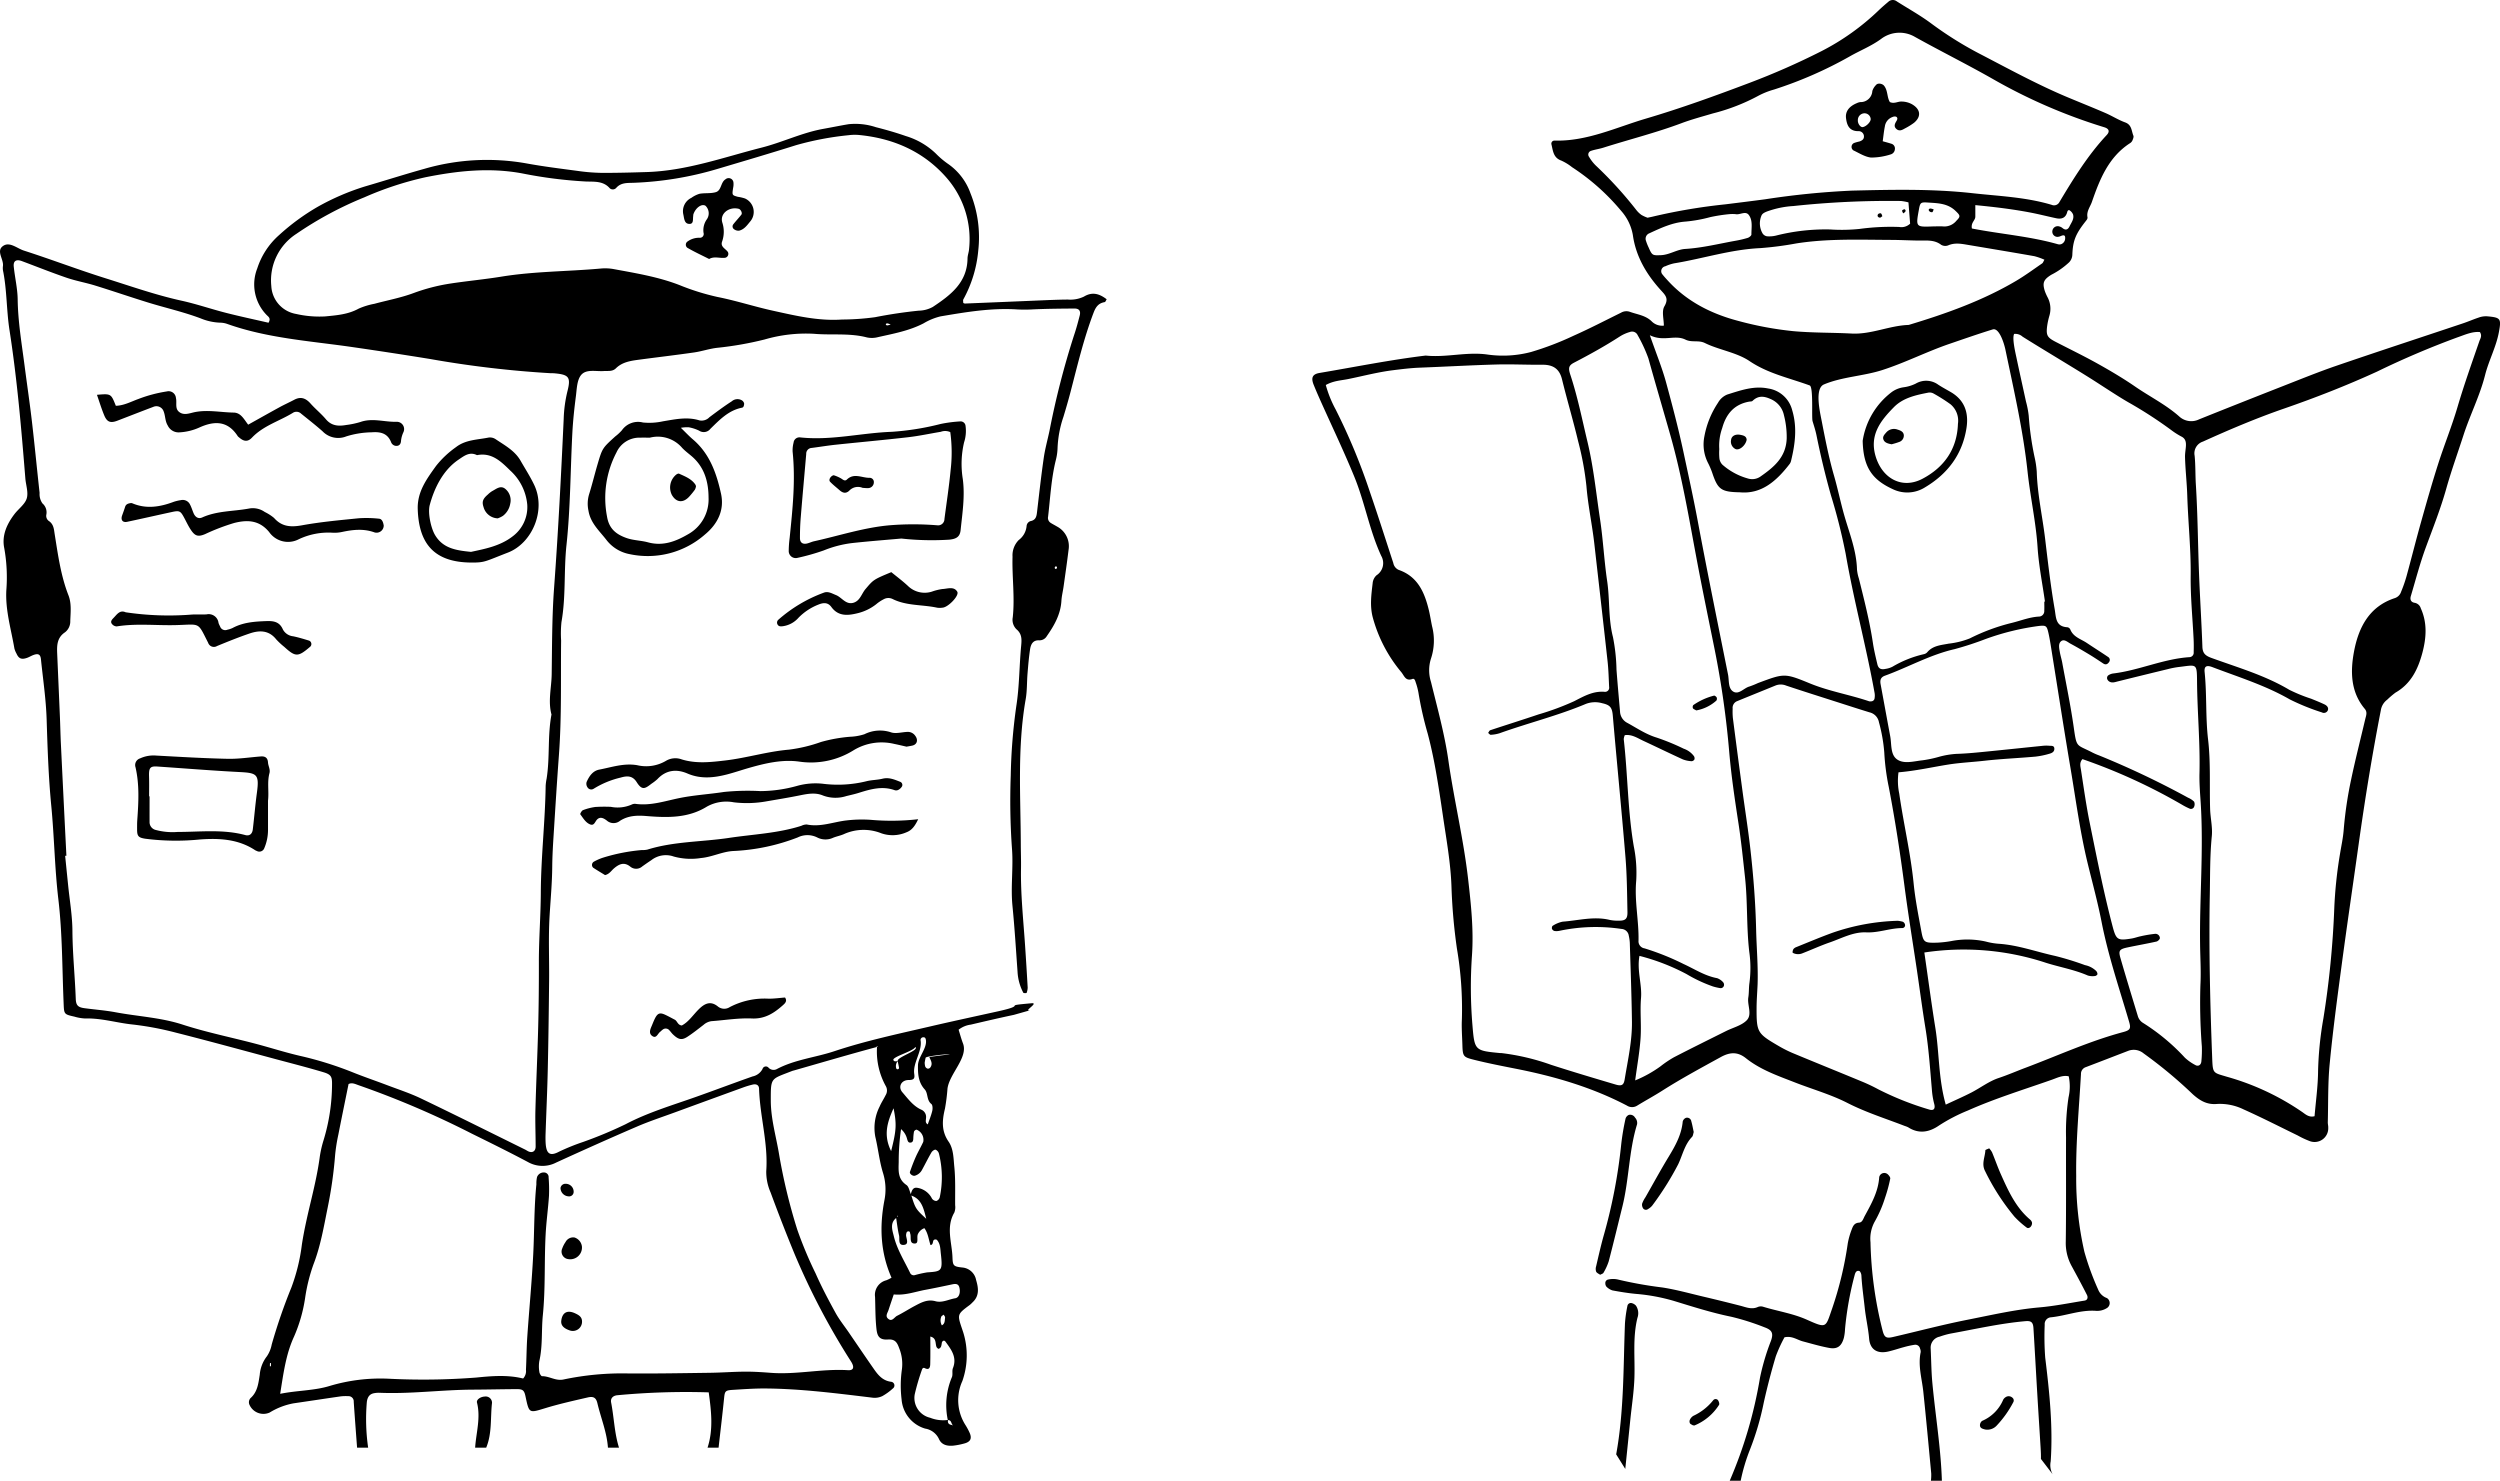 <svg xmlns="http://www.w3.org/2000/svg" viewBox="0 0 615.829 364.759">
          <g id="Group_32" data-name="Group 32" transform="translate(-220.511 -15.561)">
            <g id="Group_30" data-name="Group 30" transform="translate(543.783 15.561)">
              <path id="Path_99" data-name="Path 99"
                d="M612.492,374.941c.026-.894-.019-1.794-.072-2.689-.26-4.32-.545-8.638-.8-12.956-.329-5.518-.626-11.037-.965-16.553-.091-1.485-.58-1.858-1.975-1.735-6.265.547-12.386,1.965-18.557,3.079a20.372,20.372,0,0,0-2.583.738,2.759,2.759,0,0,0-2.2,2.958c.137,2.835.149,5.682.417,8.5.754,8.014,2.083,15.97,2.341,24.033h-2.7a12.69,12.69,0,0,0,.076-1.784c-.629-6.708-1.246-13.416-1.949-20.116-.341-3.258-1.362-6.462-.647-9.794a1.93,1.93,0,0,0-.165-.875,1.177,1.177,0,0,0-1.33-.923,22.312,22.312,0,0,0-2.631.573c-1.3.346-2.582.8-3.9,1.095-2.714.606-4.455-.522-4.68-3.2-.214-2.538-.807-5.012-1.077-7.546-.285-2.67-.68-5.334-.826-8.026-.021-.383-.278-1.012-.536-1.077-.772-.192-1,.526-1.142,1.084a79.5,79.5,0,0,0-2.353,13.223,11.5,11.5,0,0,1-.288,2.174c-.554,2.014-1.583,2.84-3.582,2.478-2.2-.4-4.364-1.047-6.534-1.62-1.4-.367-2.629-1.413-4.511-1a35.436,35.436,0,0,0-2.148,4.717q-1.663,5.583-2.937,11.281a68.708,68.708,0,0,1-3.394,11.6,45.588,45.588,0,0,0-2.309,7.729h-2.7a109.069,109.069,0,0,0,7.457-25.367,56.384,56.384,0,0,1,2.68-9.039c.715-1.965.265-2.731-1.606-3.4a59.5,59.5,0,0,0-8.116-2.576c-4.861-.991-9.562-2.5-14.285-3.942a46.6,46.6,0,0,0-9.265-1.7c-1.935-.188-3.863-.5-5.773-.859a3.669,3.669,0,0,1-1.474-.931,1.326,1.326,0,0,1-.26-.808.869.869,0,0,1,.754-.947,5.514,5.514,0,0,1,2.211-.023A98.975,98.975,0,0,0,519.2,332.7c3.4.52,6.733,1.459,10.086,2.25q4.59,1.081,9.158,2.253c1.446.374,2.833,1.014,4.369.288a1.986,1.986,0,0,1,1.313-.018c3.562,1.09,7.255,1.629,10.724,3.177,4.926,2.2,4.571,1.954,6.177-2.645a87.511,87.511,0,0,0,3.884-16.135,18.362,18.362,0,0,1,.974-3.445c.3-.828.641-1.62,1.815-1.691.819-.051,1.039-.981,1.385-1.619,1.643-3.025,3.35-6.016,3.575-9.583a1.274,1.274,0,0,1,2.081-.724c.309.271.7.78.634,1.09a36.722,36.722,0,0,1-1.292,4.754A29.443,29.443,0,0,1,571.6,316.4a8.712,8.712,0,0,0-1.088,5.17,96.314,96.314,0,0,0,2.984,21.773c.438,1.671.9,1.951,2.571,1.562,6.125-1.418,12.211-3.037,18.374-4.253,5.868-1.156,11.7-2.515,17.7-3.04,3.722-.325,7.408-1.076,11.105-1.671.807-.13.851-.872.592-1.383-1.213-2.408-2.5-4.78-3.789-7.148a11.8,11.8,0,0,1-1.434-6.012c.116-8.552.035-17.105.065-25.659a57.147,57.147,0,0,1,.617-9.87,11.949,11.949,0,0,0,.044-5.176c-1.469-.35-2.875.39-4.149.838-6.924,2.436-13.947,4.589-20.682,7.58a42.268,42.268,0,0,0-7.109,3.691c-2.369,1.643-4.933,2.158-7.575.467a4.55,4.55,0,0,0-.833-.334c-4.74-1.835-9.582-3.343-14.16-5.682-4.112-2.1-8.647-3.374-12.973-5.067-4.183-1.634-8.459-3.1-12.035-5.954-2.021-1.613-3.917-1.536-6.2-.278-4.858,2.673-9.736,5.3-14.416,8.279-2.018,1.286-4.128,2.425-6.17,3.677a2.33,2.33,0,0,1-2.527-.009c-8.564-4.483-17.754-7.172-27.168-9.037-3.52-.7-7.037-1.374-10.518-2.25-2.617-.657-2.763-.81-2.844-3.682-.06-2.1-.232-4.206-.121-6.3a88.906,88.906,0,0,0-1.232-17.448,140.1,140.1,0,0,1-1.336-15.23c-.2-5.865-1.258-11.611-2.1-17.39-.562-3.851-1.139-7.7-1.831-11.531-.534-2.947-1.16-5.886-1.928-8.78A86.168,86.168,0,0,1,459.16,186.2a16.172,16.172,0,0,0-.687-2.585c-.121-.385-.274-1-.812-.8-1.675.617-2-.8-2.717-1.671A35.377,35.377,0,0,1,447.92,167.7c-.765-2.863-.371-5.657-.042-8.473a2.992,2.992,0,0,1,.967-1.965,3.558,3.558,0,0,0,1.16-4.743c-2.917-6.286-4.035-13.156-6.65-19.541-2.332-5.692-4.952-11.244-7.485-16.842-.865-1.912-1.728-3.826-2.513-5.771-.717-1.777-.3-2.64,1.453-2.937,8.7-1.467,17.36-3.22,26.128-4.281,5.081.54,10.095-.982,15.239-.25a27.08,27.08,0,0,0,10.738-.634,73.161,73.161,0,0,0,10.455-4c3.961-1.759,7.814-3.768,11.706-5.682a2.594,2.594,0,0,1,2.149-.213c1.81.657,3.782.854,5.307,2.272a3.648,3.648,0,0,0,3.077,1.134c0-1.594-.573-3.543.132-4.747,1.072-1.829.359-2.641-.722-3.819-3.613-3.931-6.3-8.394-7.049-13.77a12.1,12.1,0,0,0-2.9-5.963,54.283,54.283,0,0,0-12.067-10.727,12.6,12.6,0,0,0-2.68-1.64c-1.961-.7-2.019-2.429-2.406-3.989a.748.748,0,0,1,.717-.924c8.012.228,15.167-3.234,22.576-5.422,8.615-2.543,17.089-5.617,25.5-8.8a179.46,179.46,0,0,0,17.671-7.784A59.342,59.342,0,0,0,572.6,18.042c.752-.722,1.547-1.4,2.344-2.074A1.6,1.6,0,0,1,577,15.907c2.787,1.768,5.687,3.381,8.337,5.334a88.694,88.694,0,0,0,11.773,7.416c7.307,3.791,14.534,7.768,22.149,10.944,3.04,1.269,6.1,2.489,9.126,3.8,1.647.712,3.183,1.706,4.863,2.313,1.647.6,1.534,2.084,2.021,3.265.135.329-.1.856-.267,1.248a1.63,1.63,0,0,1-.617.64c-5.251,3.424-7.416,8.894-9.336,14.436-.411,1.186-1.36,2.311-1.091,3.747.081.427-.244.752-.534,1.123-2.369,3.032-3.047,4.663-3.188,8.04a2.82,2.82,0,0,1-.791,1.958,19,19,0,0,1-4.4,3.076c-1.921,1.2-2.232,1.982-1.578,4.051a13.039,13.039,0,0,0,.74,1.64,6.035,6.035,0,0,1,.378,4.38,17.963,17.963,0,0,0-.568,2.638c-.267,2.244.046,2.752,2.146,3.837,3.462,1.787,6.972,3.489,10.371,5.388,3.13,1.75,6.228,3.582,9.179,5.613,3.58,2.467,7.513,4.418,10.8,7.311a4.376,4.376,0,0,0,4.97.743q10.221-4.1,20.476-8.118c4.457-1.745,8.894-3.554,13.42-5.105,10.334-3.543,20.717-6.94,31.077-10.411,1.278-.427,2.517-.972,3.8-1.4a5.215,5.215,0,0,1,2.172-.336c3.323.3,3.483.573,2.895,3.817-.677,3.717-2.506,7.039-3.42,10.664-1.287,5.1-3.7,9.792-5.313,14.777-1.425,4.418-3.016,8.808-4.265,13.253-1.383,4.923-3.253,9.611-5.007,14.378-1.446,3.928-2.5,8-3.7,12.019-.246.819-.018,1.5.928,1.664a1.911,1.911,0,0,1,1.519,1.353c1.643,3.627,1.364,7.325.392,10.972-1.06,3.979-2.784,7.615-6.624,9.8a21.9,21.9,0,0,0-2.049,1.752,4,4,0,0,0-1.562,2.613c-2.119,10.884-3.9,21.82-5.437,32.8-1.408,10.075-2.9,20.14-4.246,30.225-1.074,8.012-2.144,16.031-2.917,24.077-.457,4.757-.337,9.573-.462,14.362-.012.446.132.9.109,1.343a3.368,3.368,0,0,1-4.684,3.255,21.3,21.3,0,0,1-2.84-1.341c-4.446-2.158-8.85-4.417-13.36-6.436a13.278,13.278,0,0,0-6.555-1.322c-2.4.206-4.128-.766-5.958-2.418a111,111,0,0,0-12.074-10.03,3.8,3.8,0,0,0-3.771-.65c-3.5,1.343-6.988,2.7-10.49,4.03a1.74,1.74,0,0,0-1.179,1.714c-.471,8.372-1.283,16.731-1.172,25.13a81.168,81.168,0,0,0,2.023,18.678,67.063,67.063,0,0,0,3.385,9.271,3.628,3.628,0,0,0,2.158,2.09,1.452,1.452,0,0,1-.067,2.5,4.432,4.432,0,0,1-2.58.647c-3.815-.292-7.376,1.2-11.1,1.587a1.66,1.66,0,0,0-1.58,1.833,69.839,69.839,0,0,0,.125,8.1c1.042,8.494,1.94,16.979,1.352,25.555a4.663,4.663,0,0,0,.473,3.172M436.336,110.4a28.238,28.238,0,0,0,2.431,6.033,149.919,149.919,0,0,1,8.438,20.33c2,5.808,3.854,11.666,5.763,17.5a2.277,2.277,0,0,0,1.332,1.684c4.7,1.634,6.365,5.555,7.42,9.91.316,1.311.515,2.652.793,3.974a14.1,14.1,0,0,1-.274,7.984,9.429,9.429,0,0,0,.009,5.724c1.562,6.4,3.348,12.789,4.278,19.293,1.4,9.792,3.74,19.423,4.865,29.251.717,6.253,1.394,12.52.952,18.842a112.534,112.534,0,0,0,.109,17.089c.52,6.32.566,6.348,6.761,6.945.149.014.3,0,.45.016a56.1,56.1,0,0,1,12.177,2.887c5.271,1.706,10.585,3.285,15.9,4.859,1.482.439,1.988.137,2.221-1.292.775-4.733,1.856-9.441,1.789-14.265-.09-6.439-.33-12.875-.525-19.311a9.831,9.831,0,0,0-.251-1.777,1.914,1.914,0,0,0-1.794-1.687,43.075,43.075,0,0,0-15.172.436,3.69,3.69,0,0,1-1.33.07.941.941,0,0,1-.622-.524c-.079-.211.012-.671.165-.749a7.126,7.126,0,0,1,2.46-1.026c3.859-.279,7.692-1.388,11.606-.427a9.97,9.97,0,0,0,2.237.183c1.612.018,2.155-.438,2.12-2.135-.095-4.494-.118-9-.487-13.476-.96-11.648-2.118-23.279-3.125-34.924-.176-2.035-.706-2.608-2.641-3.039a6.366,6.366,0,0,0-3.97.167c-6.915,2.912-14.218,4.706-21.267,7.235a8.735,8.735,0,0,1-2.183.385c-.2.018-.432-.3-.649-.46.171-.227.3-.589.518-.663,3.977-1.322,7.977-2.571,11.947-3.914a64.384,64.384,0,0,0,8.726-3.237c2.441-1.246,4.708-2.571,7.576-2.307a1.014,1.014,0,0,0,1.044-1.185c-.109-2.093-.151-4.2-.38-6.278-1.06-9.675-2.174-19.344-3.271-29.014-.539-4.756-1.562-9.434-1.947-14.227a73.769,73.769,0,0,0-2.044-11.047c-1.211-5.1-2.719-10.126-3.963-15.218-.652-2.664-2.267-3.633-4.863-3.606-3.75.037-7.506-.165-11.253-.06-6.293.176-12.583.534-18.875.777-2.25.086-4.466.36-6.7.64-3.733.469-7.339,1.432-11,2.172C440.083,109.294,438.266,109.331,436.336,110.4ZM679.9,290.517c.306-3.684.838-7.4.865-11.112a85.486,85.486,0,0,1,1.308-12.958,225.975,225.975,0,0,0,2.687-27.26,107.986,107.986,0,0,1,1.423-13.385c.316-1.923.736-3.837.888-5.771a97.364,97.364,0,0,1,1.835-12.441c1.049-4.979,2.308-9.912,3.474-14.866.2-.861.6-1.71-.113-2.552-3.527-4.2-3.559-9.26-2.648-14.112,1.106-5.886,3.714-11.121,10.1-13.181a2.407,2.407,0,0,0,1.5-1.55,33.7,33.7,0,0,0,1.329-3.81c1.228-4.48,2.353-8.988,3.61-13.46,1.336-4.759,2.687-9.517,4.191-14.225s3.373-9.285,4.763-14.012c1.61-5.469,3.524-10.826,5.378-16.209.221-.641.749-1.306.141-2.255-1.9-.176-3.691.673-5.483,1.285a213.022,213.022,0,0,0-19.842,8.448c-7.5,3.436-15.16,6.429-22.94,9.123-6.807,2.357-13.413,5.158-19.966,8.126a3.041,3.041,0,0,0-2.04,3.5c.23,2.364.153,4.757.3,7.095.467,7.48.5,14.963.8,22.441.232,5.842.606,11.68.81,17.522.058,1.647.8,2.214,2.278,2.75,6.466,2.355,13.116,4.258,19.105,7.821a39.192,39.192,0,0,0,5.406,2.209c1.111.45,2.227.893,3.307,1.409.548.262,1.039.759.814,1.42a1.047,1.047,0,0,1-1.474.541,55.281,55.281,0,0,1-7.909-3.2c-6.03-3.473-12.627-5.494-19.058-7.949-1.478-.564-2.069-.207-1.919,1.237.568,5.517.2,11.061.851,16.6.659,5.638.327,11.388.5,17.088.067,2.237.633,4.5.417,6.7-.476,4.791-.4,9.575-.494,14.371-.248,13.33.07,26.646.575,39.964.158,4.227.118,3.88,3.666,4.947a62.513,62.513,0,0,1,18.62,8.747C677.739,290.118,678.609,290.875,679.9,290.517Zm-57.171-87.96c-.808.872-.5,1.808-.369,2.643.684,4.432,1.3,8.882,2.2,13.274,1.7,8.358,3.355,16.726,5.51,24.986.946,3.622,1.213,3.877,4.8,3.279.736-.123,1.446-.4,2.181-.545a30.181,30.181,0,0,1,3.525-.594,1.093,1.093,0,0,1,1.223,1.042c0,.3-.5.779-.851.856-2.341.522-4.707.933-7.053,1.429-2.084.441-2.353.771-1.8,2.675,1.371,4.75,2.824,9.478,4.26,14.211a2.915,2.915,0,0,0,1.3,1.729,50.555,50.555,0,0,1,10.3,8.561,11.47,11.47,0,0,0,2.557,1.8c.735.445,1.443.007,1.51-.926a28.551,28.551,0,0,0,.116-3.594,139.592,139.592,0,0,1-.355-15.244c.176-3.285-.042-6.589-.084-9.884-.153-11.684.9-23.362.144-35.049-.155-2.392-.35-4.793-.292-7.183.183-7.5-.534-14.972-.6-22.464-.04-4.8-.058-4.2-4.631-3.678a22.122,22.122,0,0,0-2.648.527q-6.119,1.482-12.227,3c-.731.183-1.446.471-2.149.014a1.207,1.207,0,0,1-.5-.687.885.885,0,0,1,.22-.757,2.75,2.75,0,0,1,1.207-.508c6.415-.756,12.381-3.61,18.868-4.03a1.088,1.088,0,0,0,1.033-1.213c.028-1.049.035-2.1-.014-3.148-.253-5.241-.785-10.485-.726-15.722.074-6.612-.638-13.167-.842-19.755-.1-3.135-.466-6.262-.55-9.4-.056-2.067.907-4.063-.743-5.026a18.452,18.452,0,0,1-2.761-1.756,105.848,105.848,0,0,0-10.042-6.524c-2.615-1.452-7.241-4.552-9.777-6.146-4.824-3.033-11.866-7.223-16.692-10.253a2.667,2.667,0,0,0-2.076-.68c-.559.982.323,4.7.534,5.7.77,3.661,1.59,7.309,2.38,10.965a22.119,22.119,0,0,1,.675,3.522,73.638,73.638,0,0,0,1.453,10.225,22.85,22.85,0,0,1,.524,3.547c.162,5.559,1.406,10.995,2.061,16.49.689,5.773,1.357,11.592,2.355,17.348.36,2.074.185,4.306,3.16,4.462a.979.979,0,0,1,.684.534c.74,1.889,2.622,2.355,4.084,3.336,1.738,1.167,3.515,2.281,5.248,3.457a.848.848,0,0,1,.267,1.176c-.339.524-.808.863-1.478.422-1.127-.743-2.248-1.5-3.4-2.193-1.538-.928-3.088-1.842-4.671-2.691-.742-.4-1.613-1.281-2.4-.525-.64.615-.374,1.714-.223,2.6s.432,1.745.594,2.627c.967,5.3,2.072,10.575,2.828,15.9.736,5.2.643,4.151,4.608,6.218a15.977,15.977,0,0,0,1.652.714,212.908,212.908,0,0,1,21.912,10.411,4.8,4.8,0,0,1,1.476.972,1.569,1.569,0,0,1,.009,1.25.824.824,0,0,1-1.1.471,16.519,16.519,0,0,1-1.989-1.028A140.186,140.186,0,0,0,622.729,202.557Zm-45.318,3.251a15.39,15.39,0,0,0,.186,5.265c1.063,7.411,2.807,14.708,3.55,22.177.385,3.863,1.155,7.691,1.852,11.517.539,2.961.729,3.074,3.877,3.005a26.692,26.692,0,0,0,3.559-.4,20.816,20.816,0,0,1,8.466.12,16.941,16.941,0,0,0,3.1.543c4.835.3,9.367,2,14.044,3.012a71.451,71.451,0,0,1,7.3,2.255,5.518,5.518,0,0,1,2.747,1.429,1.222,1.222,0,0,1,.33.794c-.023.183-.383.448-.6.459a4.132,4.132,0,0,1-1.773-.121c-3.32-1.446-6.889-2.051-10.315-3.134a64.678,64.678,0,0,0-29.956-2.536c.9,6.188,1.719,12.393,2.71,18.573.986,6.14.742,12.464,2.561,18.9,2.308-1.083,4.343-1.965,6.311-2.979,2.256-1.163,4.341-2.784,6.71-3.573,2.276-.756,4.45-1.71,6.678-2.548,7.975-3,15.743-6.564,24.01-8.773,1.759-.471,1.94-.9,1.455-2.552-2.4-8.176-5.148-16.242-6.787-24.634-.946-4.833-2.253-9.6-3.418-14.386-1.877-7.72-2.9-15.6-4.22-23.414-1.671-9.879-3.188-19.782-4.779-29.674-.19-1.183-.378-2.371-.638-3.54-.417-1.863-.576-2.032-2.373-1.838a61.888,61.888,0,0,0-13.053,3.188,79.774,79.774,0,0,1-7.68,2.515c-6.054,1.376-11.432,4.452-17.195,6.546-1.093.4-1.242,1.137-1.062,2.116.791,4.274,1.57,8.552,2.367,12.826.376,2.011-.012,4.59,1.786,5.749,1.719,1.109,4.1.366,6.174.151a28.738,28.738,0,0,0,3.949-.828,20.692,20.692,0,0,1,4.42-.754c2.093-.061,4.186-.251,6.272-.457,4.919-.482,9.833-1.009,14.75-1.506a8.655,8.655,0,0,1,1.8-.04c.517.056,1.3-.127,1.274.8-.019.729-.633,1.009-1.17,1.158a19.976,19.976,0,0,1-3.5.724c-4.176.371-8.372.545-12.536,1.014-2.975.334-5.988.473-8.919.937C585.693,204.527,581.76,205.439,577.412,205.808Zm-67.421-9.153a3.151,3.151,0,0,0-.262.974c1,8.782.977,17.655,2.474,26.4a32.872,32.872,0,0,1,.6,8.473c-.462,4.982.673,9.847.568,14.778a1.757,1.757,0,0,0,1.508,1.9,62.737,62.737,0,0,1,9.585,3.847c2.719,1.239,5.241,2.931,8.262,3.485a3.608,3.608,0,0,1,1.471.988.97.97,0,0,1,.232.784.832.832,0,0,1-.991.675,13.629,13.629,0,0,1-1.743-.406,35.7,35.7,0,0,1-6.5-3.046,52.361,52.361,0,0,0-11.594-4.483c-.662,3.641.663,6.991.385,10.385-.269,3.278.111,6.606-.111,9.891-.23,3.373-.844,6.722-1.33,10.4a29.764,29.764,0,0,0,6.209-3.445,26.262,26.262,0,0,1,3.346-2.257c4.257-2.2,8.557-4.32,12.845-6.462,1.712-.854,3.787-1.339,5.061-2.624,1.45-1.464.105-3.749.411-5.662.19-1.179.1-2.4.281-3.585a28.248,28.248,0,0,0-.044-7.624c-.719-6.112-.381-12.27-1.055-18.4-.489-4.453-.938-8.9-1.619-13.339-.886-5.773-1.752-11.564-2.255-17.378a226.277,226.277,0,0,0-3.591-25.328c-1.478-7.33-3.005-14.659-4.388-22.012-1.935-10.3-3.65-20.646-6.515-30.75-1.8-6.337-3.666-12.655-5.432-19a36.33,36.33,0,0,0-2.64-5.706,1.5,1.5,0,0,0-1.9-.791,9.525,9.525,0,0,0-2.453,1.084c-3.654,2.366-7.453,4.467-11.313,6.473-1.336.694-1.467,1.322-.91,3,1.789,5.416,2.9,11.005,4.223,16.539,1.5,6.272,2.13,12.692,3.09,19.051.759,5.028,1,10.133,1.743,15.161.682,4.6.269,9.306,1.434,13.84a45.622,45.622,0,0,1,.872,8.037c.258,3.434.569,6.863.87,10.293a3.3,3.3,0,0,0,1.852,2.845c2.362,1.3,4.573,2.812,7.218,3.608a56.156,56.156,0,0,1,6.626,2.726,5.262,5.262,0,0,1,2.511,1.829,1,1,0,0,1,.123.8.872.872,0,0,1-.678.448,7.055,7.055,0,0,1-2.165-.441c-3.273-1.492-6.5-3.074-9.764-4.587C513.091,197.362,511.7,196.4,509.991,196.655Zm32.71,61.433c-.086,1.945-.243,3.891-.248,5.836-.016,5.88.2,6.235,5.251,9.186a30.1,30.1,0,0,0,3.6,1.837c5.666,2.36,11.36,4.654,17.03,7.005a42.117,42.117,0,0,1,4.058,1.921,73.82,73.82,0,0,0,12.513,4.982c1.153.378,1.65-.123,1.292-1.42a19.418,19.418,0,0,1-.568-3.531c-.438-5.058-.768-10.125-1.591-15.146-.773-4.731-1.392-9.487-2.093-14.228-1.025-6.916-2.164-13.817-3.067-20.75-1.065-8.165-2.311-16.3-3.868-24.381a56.323,56.323,0,0,1-1.1-8.452,39.548,39.548,0,0,0-1.316-7.478,3.051,3.051,0,0,0-2.32-2.436c-2.434-.747-4.858-1.531-7.283-2.308-4.417-1.415-8.838-2.81-13.239-4.276a3.517,3.517,0,0,0-2.6-.039c-3.186,1.308-6.383,2.587-9.568,3.9a1.772,1.772,0,0,0-1.025,1.828,17.094,17.094,0,0,0,.048,2.248q1.147,8.91,2.346,17.815c.657,4.891,1.436,9.77,1.989,14.673.738,6.553,1.25,13.121,1.4,19.731C542.444,249.1,542.859,253.586,542.7,258.088ZM515.6,69.193c.6-.128,1.039-.209,1.471-.32a140.977,140.977,0,0,1,17.7-2.979c3.271-.408,6.543-.81,9.81-1.246a198.193,198.193,0,0,1,21.392-2.132c9.9-.239,19.773-.464,29.631.631,6.546.728,13.169.958,19.543,2.875a1.474,1.474,0,0,0,1.9-.682c3.466-5.791,7-11.534,11.641-16.5.831-.888.583-1.58-.594-1.933a134.283,134.283,0,0,1-27.6-11.975c-6.265-3.554-12.7-6.761-18.989-10.255a7.505,7.505,0,0,0-8.423.506c-2.483,1.8-5.246,2.858-7.821,4.351a99.577,99.577,0,0,1-18.527,8.088,19.3,19.3,0,0,0-3.757,1.485A48.573,48.573,0,0,1,531.681,43.5c-2.582.766-5.193,1.459-7.71,2.4-6.323,2.369-12.87,4.009-19.293,6.046-.993.315-2.046.441-3.026.784a.94.94,0,0,0-.464,1.471,10.12,10.12,0,0,0,1.638,2.118,97.8,97.8,0,0,1,9.98,10.947,6.093,6.093,0,0,0,1.29,1.244A8.589,8.589,0,0,0,515.6,69.193Zm97.728,94.566.156-.023c-.625-4.441-1.522-8.865-1.812-13.327-.411-6.292-1.8-12.43-2.471-18.683-1.084-10.112-3.369-20.058-5.45-30.017-.329-1.573-1.54-5.492-3.13-5-3.564,1.1-7.09,2.334-10.622,3.543-5.659,1.935-10.993,4.682-16.715,6.506-4.552,1.45-9.821,1.633-14.23,3.5-2.341.991-1.009,6.7-.561,9.01.882,4.543,1.77,9.081,3.056,13.536.912,3.165,1.568,6.406,2.467,9.576,1.262,4.452,3.053,8.77,3.172,13.5a10.424,10.424,0,0,0,.466,2.2c1.3,5.234,2.641,10.455,3.443,15.8.265,1.775.691,3.529,1.1,5.279.253,1.088.882,1.429,2.011,1.172a5.416,5.416,0,0,0,1.71-.533,27.017,27.017,0,0,1,7.8-3.107,1.563,1.563,0,0,0,.765-.452c1.392-1.659,3.383-1.757,5.292-2.13a20.019,20.019,0,0,0,5.206-1.292,48.512,48.512,0,0,1,10.422-3.84c2.176-.54,4.274-1.394,6.545-1.531a1.343,1.343,0,0,0,1.371-1.431C613.355,165.26,613.324,164.508,613.324,163.759ZM516.16,98.138c1.587,4.555,3.019,8.032,4,11.629,1.531,5.624,3.019,11.256,4.243,16.973,1.218,5.7,2.474,11.385,3.547,17.121,2.364,12.647,4.945,25.254,7.471,37.871.288,1.439-.007,3.353,1.239,4.162,1.4.907,2.657-.87,4.06-1.234a22.317,22.317,0,0,0,2.076-.842c6.471-2.4,6.51-2.492,12.8.093,4.74,1.946,9.793,2.766,14.608,4.409a1.536,1.536,0,0,0,.441.007.859.859,0,0,0,.881-.814,3.731,3.731,0,0,0-.021-1.339c-2.067-11.481-5.133-22.754-7.119-34.26a142.414,142.414,0,0,0-3.615-14.341c-1.385-4.9-2.557-9.817-3.564-14.794-.237-1.169-.615-2.311-.96-3.457-.278-.93.241-8.469-.712-8.815-5.218-1.9-10.262-2.921-14.854-6.021-3.132-2.112-7.587-2.754-10.94-4.416-1.61-.8-3.2-.065-4.814-.852C522.272,97.922,519.618,99.82,516.16,98.138Zm97.2-18.6a15.73,15.73,0,0,0-2.487-.873c-5.455-.961-10.919-1.865-16.381-2.787-1.627-.274-3.232-.585-4.865.134a2,2,0,0,1-1.7-.141c-1.722-1.323-3.678-1.025-5.608-1.053-2.25-.03-4.5-.153-6.747-.162-7.8-.033-15.6-.353-23.358.872a82.073,82.073,0,0,1-8.9,1.156c-7.246.336-14.126,2.6-21.214,3.754a10.77,10.77,0,0,0-2.13.715,1.23,1.23,0,0,0-.634,2.093c.362.475.775.912,1.177,1.355,4.808,5.293,10.907,8.33,17.724,10.088a83.091,83.091,0,0,0,13.227,2.443c4.8.438,9.594.341,14.381.592,4.879.255,9.306-1.968,14.074-2.121,9.2-2.773,18.237-5.979,26.548-10.907,2.186-1.3,4.242-2.815,6.341-4.258C613.02,80.287,613.107,79.957,613.357,79.535ZM579.863,65.416a11.648,11.648,0,0,0-1.856-.346,221.8,221.8,0,0,0-26.487,1.244,23.094,23.094,0,0,0-6.568,1.364c-.578.241-1.137.5-1.336,1.09a4.889,4.889,0,0,0,.332,4.322,1.6,1.6,0,0,0,1.065.677,6.962,6.962,0,0,0,2.207-.17,49.773,49.773,0,0,1,13.346-1.513,43.1,43.1,0,0,0,7.181-.123,56.964,56.964,0,0,1,9.857-.49,3.084,3.084,0,0,0,2.669-.814ZM535.9,68.3a39.72,39.72,0,0,0-4.879.749,34.827,34.827,0,0,1-6.144,1.1c-3.174.232-6.028,1.58-8.873,2.893a1.438,1.438,0,0,0-.791,1.852,12.147,12.147,0,0,0,.659,1.657c.858,1.972.991,1.933,2.961,1.87,2.158-.069,3.961-1.409,6.046-1.538,4.191-.258,8.249-1.272,12.357-2.012a24.736,24.736,0,0,0,3.032-.712c.369-.116.914-.55.91-.835-.018-1.619.383-3.4-.622-4.784-.833-1.141-2.218.042-3.334-.235A11.291,11.291,0,0,0,535.9,68.3Zm59.59,3.545c7.072,1.387,14.248,1.907,21.156,3.872a1.392,1.392,0,0,0,.868-.021,1.541,1.541,0,0,0,.951-1.387c.06-.949-.448-.872-1.088-.6a2.065,2.065,0,0,1-.861.2,1.279,1.279,0,0,1-1.193-1.531A1.314,1.314,0,0,1,617,71.335a1.987,1.987,0,0,1,.793.392c.779.641,1.36.42,1.75-.406.439-.928,1.186-1.8.868-2.924a2.2,2.2,0,0,0-.773-.967c-.285-.23-.562-.056-.657.332-.364,1.471-1.378,1.845-2.722,1.561-2.042-.431-4.065-.956-6.112-1.355-4.508-.879-9.058-1.42-13.813-1.879,0,1.125.007,1.995,0,2.865C596.322,69.875,595.2,70.374,595.491,71.846Zm-9.631-.51c.9,0,1.807-.065,2.7.014a3.826,3.826,0,0,0,3.133-1.436c1.063-1.054.931-1.292-.251-2.42-1.939-1.849-4.322-1.879-6.717-2.035-1.861-.121-1.97-.042-2.3,1.8C581.66,71.495,581.66,71.495,585.86,71.337Z"
                transform="translate(-433.022 -15.561)" fill="#000" />
              <path id="Path_100" data-name="Path 100"
                d="M475.609,235.484c1.942-10.65,1.75-21.43,2.16-32.177a31.084,31.084,0,0,1,.613-4.413.852.852,0,0,1,1-.68,2.1,2.1,0,0,1,1.1.641,3.368,3.368,0,0,1,.362,3.014c-1.2,4.873-.576,9.815-.742,14.731-.114,3.423-.647,6.835-1,10.251-.406,3.984-.815,7.968-1.251,12.223"
                transform="translate(-400.765 122.771)" fill="#000" />
              <path id="Path_101" data-name="Path 101"
                d="M473.834,211.237c-.322-.235-.808-.422-.981-.764a2.074,2.074,0,0,1-.021-1.285c.578-2.475,1.135-4.958,1.815-7.406a130.5,130.5,0,0,0,4.39-22.819,60.489,60.489,0,0,1,1.046-6.169,1.451,1.451,0,0,1,.823-.944,1.381,1.381,0,0,1,1.52.671,1.9,1.9,0,0,1,.5,1.647c-2.035,6.608-1.96,13.59-3.615,20.265-1.114,4.5-2.193,9-3.365,13.481a13.925,13.925,0,0,1-1.3,2.84C474.527,210.971,474.156,211.054,473.834,211.237Z"
                transform="translate(-402.937 102.781)" fill="#000" />
              <path id="Path_102" data-name="Path 102"
                d="M491.968,175.763c-.134.4-.153.924-.424,1.206-1.835,1.9-2.322,4.462-3.4,6.729a72.992,72.992,0,0,1-6.4,10.184,3.667,3.667,0,0,1-1.021.844.846.846,0,0,1-1.181-.109,1.623,1.623,0,0,1-.288-1.2,6.891,6.891,0,0,1,.809-1.575c1.914-3.358,3.763-6.754,5.77-10.056,1.634-2.691,3.132-5.392,3.425-8.61a1.344,1.344,0,0,1,.8-.916,1.057,1.057,0,0,1,1.318.863C491.622,173.974,491.769,174.849,491.968,175.763Z"
                transform="translate(-398.022 103.096)" fill="#000" />
              <path id="Path_103" data-name="Path 103"
                d="M528.5,176.516a4.886,4.886,0,0,1,.712.982c.745,1.789,1.374,3.627,2.165,5.4,1.833,4.09,3.669,8.19,7.216,11.184a1.4,1.4,0,0,1,.464.743,1.338,1.338,0,0,1-.193.815c-.241.431-.768.675-1.111.406a22.756,22.756,0,0,1-2.995-2.664,55.564,55.564,0,0,1-7.258-11.251c-.947-1.775-.018-3.427.065-5.134C527.573,176.86,528.03,176.748,528.5,176.516Z"
                transform="translate(-361.778 106.353)" fill="#000" />
              <path id="Path_104" data-name="Path 104"
                d="M486.681,218.107c-.239-.158-.569-.267-.691-.489a1.017,1.017,0,0,1-.019-.84,2.233,2.233,0,0,1,.854-.981,13.544,13.544,0,0,0,4.889-3.836.763.763,0,0,1,1.167-.051c.236.3.438.96.274,1.188a13.007,13.007,0,0,1-6.031,5.058C487,218.2,486.831,218.126,486.681,218.107Z"
                transform="translate(-392.978 132.974)" fill="#000" />
              <path id="Path_105" data-name="Path 105"
                d="M527.846,219.453c-.573-.156-1.236-.3-1.248-1.019a1.364,1.364,0,0,1,.529-1.095,9.8,9.8,0,0,0,5.193-5.211,1.718,1.718,0,0,1,.6-.631,1.334,1.334,0,0,1,1.629.093.883.883,0,0,1,.242,1.181,25.643,25.643,0,0,1-4.107,5.759A3.116,3.116,0,0,1,527.846,219.453Z"
                transform="translate(-362.143 132.672)" fill="#000" />
              <path id="Path_106" data-name="Path 106"
                d="M487.208,116.71c-.369-.227-.707-.322-.815-.534a.823.823,0,0,1,.084-.777,15.8,15.8,0,0,1,5.095-2.33c.167-.054.555.232.67.448a.832.832,0,0,1-.074.77A10.077,10.077,0,0,1,487.208,116.71Z"
                transform="translate(-392.641 58.29)" fill="#000" />
              <path id="Path_107" data-name="Path 107"
                d="M526.26,144.623a7.853,7.853,0,0,1,1.25.241,1.057,1.057,0,0,1,.5.617.7.7,0,0,1-.647.937c-3,0-5.838,1.2-8.872,1.058-3.225-.144-6.051,1.46-8.995,2.476-2.256.779-4.434,1.78-6.661,2.648a2.786,2.786,0,0,1-2.177.047c-.127-.054-.336-.169-.329-.237a1.748,1.748,0,0,1,.218-.819,1.684,1.684,0,0,1,.719-.492c2.912-1.172,5.8-2.39,8.75-3.471A53.463,53.463,0,0,1,526.26,144.623Z"
                transform="translate(-382.039 82.196)" fill="#000" />
              <path id="Path_108" data-name="Path 108"
                d="M518.641,31.827c1.072.473,1.9-.144,2.785-.127a5.357,5.357,0,0,1,2.578.617c2.188,1.214,2.459,3.051.583,4.615a15.968,15.968,0,0,1-2.271,1.4c-.652.378-1.336.749-2.046.142-.745-.64-.415-1.311-.011-1.975.239-.392.381-.837-.118-1.088a1.321,1.321,0,0,0-.865.1,2.863,2.863,0,0,0-1.875,2.325c-.237,1.149-.343,2.323-.527,3.641.675.192,1.388.371,2.088.6a1.208,1.208,0,0,1,.912,1.341,1.425,1.425,0,0,1-1.067,1.309,15.8,15.8,0,0,1-4.8.768c-1.5-.158-2.926-1.1-4.353-1.768a1.048,1.048,0,0,1,.162-1.821,9.874,9.874,0,0,1,1.288-.362c.589-.192,1.139-.5,1.146-1.193a1.3,1.3,0,0,0-1.432-1.357c-2.172-.018-2.777-1.466-2.982-3.214-.2-1.648.764-2.9,2.656-3.687a2.944,2.944,0,0,1,.854-.262,2.882,2.882,0,0,0,2.97-2.731,3.716,3.716,0,0,1,.93-1.5c.413-.531,1.522-.348,1.961.2C518.178,29,517.9,30.676,518.641,31.827ZM512.219,34.6a1.665,1.665,0,0,0-1.467,1.749c-.044.773.615,1.7,1.169,1.645.842-.086,2.113-1.334,1.984-2.077A1.525,1.525,0,0,0,512.219,34.6Z"
                transform="translate(-376.374 -6.682)" fill="#000" />
              <path id="Path_109" data-name="Path 109"
                d="M510.161,83.723a18.586,18.586,0,0,1,7.209-12.049,6.543,6.543,0,0,1,2.9-1.142,9.64,9.64,0,0,0,2.979-.909,5.035,5.035,0,0,1,5.51.269c1,.654,2.063,1.221,3.1,1.824,3.45,2.005,4.446,5.139,3.872,8.849-1.01,6.51-4.638,11.3-10.207,14.615a8.179,8.179,0,0,1-7.787.531C512.643,93.4,510.305,90.433,510.161,83.723Zm23.462-4.176a5.255,5.255,0,0,0-1.836-4.829,41.408,41.408,0,0,0-4.151-2.634,1.978,1.978,0,0,0-1.267-.237c-3.084.6-6.244,1.274-8.515,3.582-3.293,3.348-6.13,6.9-4.464,12.251,1.678,5.39,6.518,8,11.469,5.408C530.2,90.283,533.414,85.8,533.623,79.547Z"
                transform="translate(-374.594 24.862)" fill="#000" />
              <path id="Path_110" data-name="Path 110"
                d="M496.8,95.682c-4.627-.083-5.444-.71-6.807-4.793a18.751,18.751,0,0,0-1.051-2.455,10.023,10.023,0,0,1-.881-6.557,22.041,22.041,0,0,1,3.345-8.242,4.571,4.571,0,0,1,2.3-2.042c3.26-1.014,6.5-2.2,10.028-1.49a7.19,7.19,0,0,1,5.956,5.376c1.253,4.193.726,8.288-.272,12.4a2.166,2.166,0,0,1-.352.81C505.853,92.858,502.163,96.178,496.8,95.682Zm-5.075-10.631a14.774,14.774,0,0,0,.033,2.3,2.65,2.65,0,0,0,.752,1.541,15.965,15.965,0,0,0,6.239,3.381,3.562,3.562,0,0,0,3.028-.409c3.344-2.334,6.4-4.771,6.557-9.464a21.622,21.622,0,0,0-.682-5.713,5.528,5.528,0,0,0-3.278-3.975c-1.656-.757-3.077-.888-4.462.457-.178.172-.568.13-.859.185-3.668.673-5.652,3.042-6.6,6.492A12.865,12.865,0,0,0,491.727,85.051Z"
                transform="translate(-391.484 25.588)" fill="#000" />
              <path id="Path_111" data-name="Path 111"
                d="M513.427,46.173c-.207.128-.427.38-.617.359-.466-.054-.713-.4-.457-.835a.747.747,0,0,1,.706-.218C513.25,45.574,513.31,45.931,513.427,46.173Z"
                transform="translate(-373.011 7.08)" fill="#000" />
              <path id="Path_112" data-name="Path 112"
                d="M516.2,44.879c.325.121.443.359.253.645a1.931,1.931,0,0,1-.5.39c-.1-.228-.276-.464-.26-.684C515.7,45.1,516.018,44.995,516.2,44.879Z"
                transform="translate(-370.408 6.645)" fill="#000" />
              <path id="Path_113" data-name="Path 113"
                d="M520.646,45.013c-.125.243-.206.634-.383.685a.87.87,0,0,1-.743-.3c-.232-.308-.053-.608.341-.608A2.931,2.931,0,0,1,520.646,45.013Z"
                transform="translate(-367.583 6.579)" fill="#000" />
              <path id="Path_114" data-name="Path 114"
                d="M515.139,79.462c-1.141-.193-1.854-.492-2.077-1.292-.171-.615.276-1.105.677-1.555a2.507,2.507,0,0,1,2.829-.779c.742.228,1.48.522,1.555,1.373a1.663,1.663,0,0,1-1.207,1.7C516.236,79.174,515.521,79.346,515.139,79.462Z"
                transform="translate(-372.424 29.981)" fill="#000" />
              <path id="Path_115" data-name="Path 115"
                d="M495.557,77.781c-.3,1.445-1.863,2.7-2.777,2.239a2.04,2.04,0,0,1-1.061-2.209c.095-1,1.076-1.532,2.355-1.265C494.782,76.693,495.531,76.874,495.557,77.781Z"
                transform="translate(-388.575 30.579)" fill="#000" />
            </g>
            <g id="Group_31" data-name="Group 31" transform="translate(220.511 46.028)">
              <path id="Path_116" data-name="Path 116"
                d="M470.264,252.42c-3.548.754-7.083,1.575-10.613,2.408a6.076,6.076,0,0,0-3.005,1.258c.348,1.1.652,2.265,1.083,3.383,1.323,3.439-3.33,7.423-3.822,11.114a46.964,46.964,0,0,1-.622,4.945c-.694,2.854-.924,5.492.9,8.132,1.216,1.759,1.192,4.072,1.4,6.141.322,3.149.181,6.346.211,9.522a3.71,3.71,0,0,1-.2,1.789c-2.109,3.608-.589,7.358-.461,11.033.07,2.063.243,2.272,2.383,2.508a3.775,3.775,0,0,1,3.439,3.086c.573,1.914.866,3.88-.858,5.48a8.468,8.468,0,0,1-.657.626c-3.427,2.538-3.119,2.351-1.636,6.856a19.016,19.016,0,0,1-.236,11.926,11.384,11.384,0,0,0,.759,10.829,15.348,15.348,0,0,1,1.067,2c.585,1.374.119,2.2-1.45,2.578a17.183,17.183,0,0,1-2.668.511c-1.431.118-2.8-.17-3.46-1.615a4.533,4.533,0,0,0-3.416-2.592,8.131,8.131,0,0,1-5.8-7.188,28.124,28.124,0,0,1,.056-7.241,10.345,10.345,0,0,0-.629-5.325c-.513-1.413-.989-2.327-2.824-2.193-2.313.169-2.641-1.142-2.815-2.786-.269-2.545-.234-5.121-.323-7.684a3.7,3.7,0,0,1,2.777-4.118,9.036,9.036,0,0,0,1.276-.636c-2.75-6.214-2.993-12.6-1.736-19.137a13.581,13.581,0,0,0-.369-6.7c-.882-2.873-1.183-5.919-1.882-8.854a11.6,11.6,0,0,1,1.065-7.48c.415-.968,1.014-1.854,1.478-2.8a2.165,2.165,0,0,0,.074-2.156,17.617,17.617,0,0,1-2.2-9.717c.712.019-.569-.341,0,0-6.845,1.845-13.647,3.847-20.464,5.794a4.144,4.144,0,0,0-.438.123c-5.283,2.091-5.274,1.478-5.267,7.244.005,4.613,1.334,8.945,2.06,13.4a140.076,140.076,0,0,0,4.467,18.451,98.821,98.821,0,0,0,4.532,10.821c1.457,3.307,3.158,6.515,4.9,9.685.937,1.706,2.183,3.242,3.288,4.858,2.049,2.991,4.079,6,6.155,8.972,1.046,1.5,2.169,2.866,4.218,3.132a.914.914,0,0,1,.432,1.668,14.044,14.044,0,0,1-2.54,1.845,4.372,4.372,0,0,1-2.569.392c-8.685-1.051-17.372-2.167-26.139-2.251-2.721-.025-5.446.174-8.165.341-1.884.116-1.968.337-2.148,2.1-.411,4.051-.9,8.095-1.353,12.14H394.8c1.448-4.434.937-8.915.29-13.625a181.413,181.413,0,0,0-22.506.707c-1.093.105-1.733.775-1.534,1.791.726,3.7.8,7.508,1.942,11.128h-2.726c-.258-3.794-1.738-7.3-2.6-10.956-.32-1.36-.974-1.743-2.352-1.425-3.52.812-7.054,1.6-10.506,2.654-3.984,1.214-3.949,1.332-4.849-2.907-.308-1.448-.636-1.793-2.093-1.787-3.619.011-7.235.109-10.854.125-7.683.035-15.332,1.1-23.028.772a6.221,6.221,0,0,0-1.35.109c-1.083.2-1.608.94-1.761,2.169a49.345,49.345,0,0,0,.325,11.248h-2.726c-.279-3.764-.571-7.529-.826-11.3a1.285,1.285,0,0,0-1.381-1.39,10.733,10.733,0,0,0-1.812.047c-3.886.559-7.764,1.158-11.648,1.719a17.159,17.159,0,0,0-5.886,2.276A3.76,3.76,0,0,1,282,348.548a1.51,1.51,0,0,1,.214-1.706c1.75-1.548,1.945-3.661,2.279-5.747a8.522,8.522,0,0,1,1.763-4.566,7.7,7.7,0,0,0,1.188-2.91,136.312,136.312,0,0,1,4.865-14.091,46.35,46.35,0,0,0,2.568-10.55c.6-3.891,1.515-7.692,2.42-11.511.764-3.223,1.485-6.473,1.94-9.75a26.341,26.341,0,0,1,.97-4.385,47.8,47.8,0,0,0,2.095-13.836c.028-1.872-.258-2.385-2.144-2.951-3.756-1.127-7.557-2.1-11.344-3.112-8.316-2.227-16.617-4.513-24.963-6.626a75.139,75.139,0,0,0-10.671-2.009c-3.907-.4-7.706-1.606-11.682-1.481a11.109,11.109,0,0,1-2.675-.462c-2.663-.592-2.525-.606-2.652-3.606-.351-8.45-.292-16.907-1.29-25.344-.9-7.629-1-15.35-1.742-23-.685-7.077-.917-14.156-1.139-21.255-.155-4.944-.893-9.868-1.4-14.8-.127-1.227-.648-1.511-1.838-1.079-.566.206-1.086.545-1.655.735-1.336.445-1.979.153-2.536-1.083a5.441,5.441,0,0,1-.513-1.253c-.81-4.749-2.244-9.383-1.988-14.32a40.793,40.793,0,0,0-.51-10.387c-.645-3.139.641-5.942,2.539-8.425,1-1.3,2.562-2.388,3-3.835.443-1.473-.211-3.267-.344-4.923-.984-12.2-2.018-24.4-3.9-36.5-.745-4.787-.626-9.64-1.54-14.393a3.883,3.883,0,0,1-.088-1.353c.288-1.722-1.8-3.8.09-5.049,1.6-1.065,3.411.638,5.068,1.17,6.754,2.172,13.39,4.712,20.16,6.835,6.191,1.942,12.32,4.109,18.683,5.51,3.689.812,7.279,2.056,10.944,2.993,3.492.893,7.023,1.64,10.481,2.438.707-1.169-.13-1.517-.554-2.007a10.769,10.769,0,0,1-2.213-11.386,18.549,18.549,0,0,1,5.385-8.209,54.723,54.723,0,0,1,9.474-6.942,59.9,59.9,0,0,1,11.6-5.009c4.926-1.436,9.814-3,14.755-4.378A55.388,55.388,0,0,1,350.2,42.684c4.155.759,8.355,1.281,12.543,1.838a46.443,46.443,0,0,0,5.875.489c3.74.021,7.482-.083,11.22-.2,9.8-.308,18.952-3.645,28.312-6.026,5.128-1.306,9.928-3.671,15.163-4.612,2.083-.373,4.156-.8,6.241-1.149a16.161,16.161,0,0,1,6.715.736c2.488.634,4.968,1.343,7.392,2.19a18.288,18.288,0,0,1,7.381,4.309,21,21,0,0,0,3.119,2.624A14.844,14.844,0,0,1,459.554,50a29.078,29.078,0,0,1,1.931,14.17,30.613,30.613,0,0,1-3.673,12.012c-.125.223-.016.58-.018.873a1.126,1.126,0,0,0,.4.149q9.045-.369,18.089-.752c2.416-.1,4.835-.211,7.253-.234a7.721,7.721,0,0,0,3.975-.722c2.119-1.281,3.87-.675,5.608.654-.162.244-.292.666-.487.7-1.518.258-2.188,1.16-2.735,2.6-2.427,6.378-3.981,13-5.694,19.574-.534,2.047-1.13,4.079-1.74,6.1a26.92,26.92,0,0,0-1.436,7.539,13.635,13.635,0,0,1-.438,3.123c-1.135,4.575-1.359,9.269-1.9,13.921a1.443,1.443,0,0,0,.659,1.538c.511.323,1.054.594,1.573.905a5.471,5.471,0,0,1,2.81,5.742c-.364,3-.8,5.989-1.22,8.981-.167,1.193-.469,2.376-.541,3.575-.2,3.318-1.754,6.046-3.592,8.671a2.069,2.069,0,0,1-1.87,1.042c-1.615-.084-2.086,1.054-2.269,2.292-.288,1.944-.452,3.907-.613,5.866-.174,2.109-.09,4.258-.453,6.33-2.084,11.868-1.253,23.824-1.206,35.757.007,1.967.084,3.933.051,5.9-.112,6.358.571,12.673,1,19q.351,5.2.645,10.409a4.07,4.07,0,0,1-.264,1.294c-.018.056-.283.061-.432.056-.132-.005-.339-.016-.383-.095a12.408,12.408,0,0,1-1.42-5.176c-.39-5.406-.717-10.821-1.251-16.212-.462-4.68.237-9.355-.114-14.01a167.145,167.145,0,0,1-.309-18.093,138.926,138.926,0,0,1,1.371-17.128c.773-4.9.724-9.931,1.2-14.889.151-1.59.178-2.9-1.169-4.03a3.265,3.265,0,0,1-.905-2.944c.533-4.981-.2-9.952-.058-14.931a5.373,5.373,0,0,1,1.531-4.1,4.833,4.833,0,0,0,1.935-3.459,1.383,1.383,0,0,1,1.153-1.244c1.084-.288,1.286-1.095,1.4-2.053.529-4.494,1.026-8.991,1.67-13.469.322-2.235.937-4.425,1.408-6.64a203.344,203.344,0,0,1,6.068-23.618c.536-1.573.965-3.184,1.38-4.8.3-1.149-.134-1.752-1.316-1.745-3.329.019-6.659.054-9.984.2a36.231,36.231,0,0,1-4.053.028c-6.387-.418-12.668.645-18.926,1.706a14.959,14.959,0,0,0-4.181,1.719c-3.543,1.838-7.42,2.536-11.246,3.4a5.947,5.947,0,0,1-2.7.069c-4.315-1.134-8.736-.511-13.095-.9a36.315,36.315,0,0,0-12.1,1.4,82.656,82.656,0,0,1-11.6,2.047c-1.946.2-3.837.872-5.779,1.151-4.476.645-8.97,1.17-13.455,1.77-2.091.279-4.2.555-5.815,2.142-.859.845-1.961.6-3.005.673-1.935.134-4.357-.559-5.6,1.025-1,1.276-1.018,3.411-1.25,5.193-.388,3-.71,6.01-.87,9.026-.483,9.211-.466,18.469-1.446,27.624-.678,6.325-.118,12.692-1.237,18.968a27.836,27.836,0,0,0-.084,4.536c-.111,9.376.156,18.759-.534,28.128-.5,6.787-.921,13.582-1.348,20.374-.153,2.411-.283,4.826-.306,7.241-.035,4.083-.42,8.141-.657,12.209-.308,5.279-.058,10.59-.112,15.885-.074,7.264-.167,14.527-.329,21.787-.118,5.279-.362,10.555-.541,15.831-.026.756-.03,1.517.011,2.271.146,2.736,1.063,3.406,3.369,2.163a53.479,53.479,0,0,1,5.88-2.373,102.9,102.9,0,0,0,10.42-4.346c5.481-2.889,11.45-4.654,17.283-6.717,4.689-1.661,9.343-3.422,14.035-5.072a3.582,3.582,0,0,0,2.436-1.821.861.861,0,0,1,1.45-.374,1.691,1.691,0,0,0,2.033.411c4.455-2.376,9.5-2.859,14.214-4.427,7.733-2.573,15.7-4.258,23.631-6.107,5.585-1.3,11.2-2.5,16.794-3.74,7.645-1.7.3-1.262,8.16-1.965,1.924-.17-2.242,2.114-.329,1.717m-19.133,102.2a1.649,1.649,0,0,1,.105.357.848.848,0,0,1-.076.281l.056-.6c-.473-.366-.316-1.353-1.251-1.262a17.714,17.714,0,0,1,.995-10.571c.29-.652-.012-1.561.257-2.23,1.076-2.691-.431-4.61-1.842-6.548-.286-.394-.768-.251-.9.322a4.284,4.284,0,0,1-.172.882,1.049,1.049,0,0,1-.573.569c-.155.033-.489-.265-.568-.482-.332-.9.042-2.158-1.513-2.536,0,2.3.039,4.561-.021,6.817-.021.735-.232,1.54-1.337.968-.33-.17-.58-.009-.694.364a54.541,54.541,0,0,0-1.779,6.046,5,5,0,0,0,3.777,5.807,8.79,8.79,0,0,0,4.427.543C453.849,353.116,454.394,353.387,455.146,353.478Zm-13.452-89.735a1.953,1.953,0,0,0-.482,1.612c.042.385.243.547.552.429a.37.37,0,0,0,.2-.294c-.095-.566-.225-1.127-.343-1.689-.221-.981,5.448-2.645,4.339-3.464-.459,1.06-5.757,2.42-5.387,3.235C440.756,263.969,441.3,263.927,441.695,263.743Zm-.36,38.657c-1.7,1.281-1.018,3.084-.666,4.532.78,3.232,2.585,6.079,4.023,9.06a.972.972,0,0,0,1.111.55,28.53,28.53,0,0,1,3.083-.689c3.569-.232,3.865-.311,3.371-4.6-.135-1.177-.1-2.452-.979-3.415a.735.735,0,0,0-.707,0c-.411.327-.086,1.172-.856,1.3-.474-1.4-.592-2.928-1.51-4.174a2.821,2.821,0,0,0-1.6,1.471c-.362.766.283,2.264-.712,2.308-1.522.069-.851-1.582-1.19-2.464-.053-.141-.037-.327-.127-.427a.494.494,0,0,0-.387-.1.468.468,0,0,0-.336.211,1.954,1.954,0,0,0-.158.835c.1.842.729,2.111-.45,2.276-1.627.227-1.067-1.446-1.276-2.322-.35-1.459-.508-2.963-.747-4.45a1.4,1.4,0,0,0,.4-.19c.067-.063.049-.218.07-.332Zm3.6-5.666c1.056,3.4,1.123,3.513,3.728,5.924-.675-2.685-1.176-4.944-3.866-5.794.353-1.592.8-2.019,1.8-1.815a4.879,4.879,0,0,1,3.474,2.619,1.351,1.351,0,0,0,1.09.6,1.328,1.328,0,0,0,.826-.905A23.868,23.868,0,0,0,451.8,286.6a1.458,1.458,0,0,0-.819-.967c-.294-.06-.833.341-1.028.677-.831,1.427-1.557,2.914-2.355,4.36a2.9,2.9,0,0,1-1.715,1.374c-.51.165-1.392-.457-1.22-.956.439-1.267.914-2.527,1.462-3.75s1.251-2.4,1.812-3.626A2.69,2.69,0,0,0,446.3,280.7a.824.824,0,0,0-.645.482,11.208,11.208,0,0,0-.172,1.756c-.032.459-.114.893-.67.953-.6.063-.7-.425-.844-.847a4.664,4.664,0,0,0-1.5-2.473,55.1,55.1,0,0,0-.578,8.111c-.053,2.119-.253,4.176,1.888,5.64C444.415,294.755,444.565,295.908,444.939,296.734ZM236.868,213.227l-.309.019q.364,3.606.731,7.213c.378,3.754,1.037,7.508,1.06,11.265.032,5.594.619,11.144.821,16.72.058,1.615.525,2.118,2.155,2.336,2.543.343,5.112.533,7.629,1,5.5,1.032,11.151,1.293,16.49,3.026,6.622,2.151,13.459,3.427,20.142,5.311,2.909.821,5.8,1.7,8.743,2.387a86.431,86.431,0,0,1,12.97,4.032c2.8,1.134,5.668,2.1,8.494,3.174s5.717,2.011,8.432,3.313c8.583,4.116,17.1,8.374,25.638,12.582.271.134.518.315.793.441,1.005.464,1.8-.032,1.8-1.19,0-3.025-.135-6.053-.054-9.075.181-6.8.51-13.6.682-20.4.135-5.288.178-10.58.167-15.87-.011-5.747.453-11.488.478-17.216.04-8.785,1.072-17.5,1.193-26.27a12.5,12.5,0,0,1,.237-1.793c.835-5.23.207-10.573,1.2-15.791-.893-3.3,0-6.6.049-9.9.1-7.1.069-14.221.591-21.3,1.021-13.864,1.729-27.743,2.367-41.627a32.745,32.745,0,0,1,.9-6.72c.923-3.578.4-4.188-3.239-4.511-.3-.026-.6-.009-.907-.021a255.674,255.674,0,0,1-29.664-3.5q-9.841-1.595-19.7-3.018c-10.149-1.441-20.441-2.135-30.218-5.6a5.39,5.39,0,0,0-1.782-.329,13.766,13.766,0,0,1-4.85-1.07c-4.258-1.6-8.692-2.587-13.023-3.928s-8.62-2.815-12.952-4.153c-2.309-.714-4.713-1.132-7-1.912-3.714-1.271-7.36-2.736-11.04-4.107-1.38-.515-2.139-.046-1.995,1.353.278,2.7.931,5.388.968,8.086.074,5.469.984,10.826,1.685,16.216.6,4.636,1.288,9.262,1.829,13.9.682,5.849,1.237,11.713,1.888,17.566a3.952,3.952,0,0,0,.7,2.569,2.915,2.915,0,0,1,.942,2.858,1.565,1.565,0,0,0,.743,1.547c1.116.833,1.146,2.039,1.339,3.237.812,5.068,1.492,10.156,3.385,15,.779,1.991.524,4.184.445,6.3a3.373,3.373,0,0,1-1.285,2.8c-1.975,1.315-2.026,3.22-1.939,5.234q.345,7.927.682,15.854c.088,2.111.127,4.223.228,6.332Q236.172,199.422,236.868,213.227ZM349.372,342a2.657,2.657,0,0,0,.7-2.144c.137-2.717.142-5.441.327-8.155.464-6.778,1.127-13.546,1.466-20.33.286-5.735.2-11.487.775-17.211a7.131,7.131,0,0,1,.162-1.786,1.749,1.749,0,0,1,1.784-1.127,1.131,1.131,0,0,1,1.065,1.223,37.5,37.5,0,0,1,.093,4.529c-.214,3.165-.656,6.314-.824,9.48-.357,6.64-.023,13.3-.691,19.94-.376,3.747-.012,7.555-.865,11.283a8.243,8.243,0,0,0,.014,2.708c.042.376.432,1.023.657,1.019,1.814-.023,3.371,1.232,5.3.81a70.111,70.111,0,0,1,15.726-1.489c6.807.06,13.617-.067,20.425-.16,2.858-.039,5.712-.264,8.568-.279,2.109-.012,4.223.128,6.329.29,6.362.487,12.652-1.053,19.012-.649,1.371.088,1.648-.713.771-2.109a175.161,175.161,0,0,1-13.9-26.448q-3.105-7.54-5.921-15.195a12.619,12.619,0,0,1-1.081-5.3c.49-6.854-1.561-13.488-1.771-20.286-.03-.954-.747-1.221-1.6-1.01a21.235,21.235,0,0,0-2.172.648q-8.51,3.09-17.007,6.206c-3.119,1.144-6.286,2.183-9.334,3.5-6.662,2.866-13.281,5.837-19.877,8.852a7.275,7.275,0,0,1-6.928-.125c-4.536-2.409-9.142-4.687-13.752-6.956a223.1,223.1,0,0,0-27.891-11.945c-.851-.283-1.673-.766-2.562-.316-.845,4.169-1.7,8.307-2.513,12.455a42.786,42.786,0,0,0-.786,4.93,105.594,105.594,0,0,1-1.824,12.954c-.961,4.731-1.747,9.476-3.5,14.03a42.525,42.525,0,0,0-2.076,8.33,37.386,37.386,0,0,1-2.743,9.543c-1.974,4.285-2.58,8.893-3.4,14.061,4.318-.87,8.374-.749,12.283-1.965a43.688,43.688,0,0,1,14.348-1.759,168.512,168.512,0,0,0,21.706-.285C341.687,341.376,345.589,341.063,349.372,342ZM427.939,81.139a61.806,61.806,0,0,0,8.133-.575q5.346-1.054,10.743-1.606a7.45,7.45,0,0,0,3.471-.919c4.344-2.893,8.478-5.963,8.557-11.94.009-.747.308-1.485.373-2.235a23.009,23.009,0,0,0-5.561-17.673c-5.615-6.413-13-9.661-21.45-10.5a12.024,12.024,0,0,0-2.719.051A73.757,73.757,0,0,0,416.6,38.192c-6.474,2.042-12.989,3.96-19.5,5.893a82.74,82.74,0,0,1-20.52,3.374c-1.511.056-3.039-.088-4.221,1.193a1.132,1.132,0,0,1-1.633.165c-1.617-1.866-3.849-1.6-5.879-1.675a110.07,110.07,0,0,1-15.72-2c-8.088-1.5-15.98-.619-23.836.956a80.663,80.663,0,0,0-15.04,4.944,88.563,88.563,0,0,0-16.745,9,13.64,13.64,0,0,0-6.163,12.852,7.341,7.341,0,0,0,6.091,6.868,25.8,25.8,0,0,0,7.16.613c2.88-.281,5.657-.482,8.269-1.919a17.391,17.391,0,0,1,3.886-1.192c3.2-.865,6.483-1.474,9.575-2.619a46.153,46.153,0,0,1,9.186-2.376c4.177-.633,8.408-1.026,12.553-1.7,8.077-1.311,16.218-1.255,24.313-1.979a11.778,11.778,0,0,1,3.165.1c5.485,1.019,10.977,1.9,16.258,3.928a58.2,58.2,0,0,0,9.5,2.974c4.578.907,9.044,2.374,13.608,3.374C416.507,80.2,422.115,81.55,427.939,81.139Zm12.729,240.153c-.524,1.559-.916,2.7-1.286,3.838-.221.687-.837,1.446-.158,2.091,1,.951,1.564-.316,2.262-.666,1.474-.738,2.865-1.641,4.32-2.415,1.6-.847,3.155-1.722,5.135-1.179,1.663.457,3.237-.457,4.856-.722.947-.156,1.351-1.343,1.044-2.636-.232-.968-.937-.974-1.747-.8-2.209.469-4.42.939-6.641,1.35C445.948,320.615,443.529,321.561,440.668,321.292Zm8.387-41.887c.381-1.12.838-2.211,1.105-3.346.126-.533.1-1.425-.227-1.684-1.218-.958-.759-2.622-1.64-3.594-1.566-1.729-1.693-3.8-1.656-5.905.037-2.128,2.371-4.334,1.93-6.387-.081-.371-.225-.54-.554-.543a.67.67,0,0,0-.715.854c.373,2.664-1.96,5.483-1.583,8.148.139.977.079,1.529-1.346,1.524-1.889-.007-2.693,1.721-1.575,3.019,1.364,1.582,2.636,3.348,4.58,4.253a1.949,1.949,0,0,1,1.246,2.1C448.614,278.38,448.338,278.992,449.055,279.405Zm-9.033,6.58c1.308-5.151,1.388-6.585.6-10.552C439.076,278.86,438.062,282.034,440.022,285.985Zm8.271-21.824a3.632,3.632,0,0,0,.128.982.946.946,0,0,0,.562.52c.513.081.8-.332.935-.743.258-.764-.193-1.411-.476-2.074-.048-.111,5.119-.67,5-.721-.283-.121-5.822.48-5.914.849C448.42,263.4,448.355,263.838,448.292,264.161Zm4.228,64.748c.8-.415.7-1.221.793-1.912.032-.223-.214-.483-.332-.726-.209.167-.541.3-.606.508A2.46,2.46,0,0,0,452.521,328.909Zm-13.4-246.315.793-.2a3.208,3.208,0,0,0-.721-.286c-.374-.054-.553.118-.434.36C438.793,82.55,438.992,82.554,439.116,82.594ZM287.256,338.2c-.074,0-.241-.005-.241,0-.018.26-.021.52-.026.78l.255,0C287.257,338.721,287.256,338.461,287.256,338.2Zm193.2-196.229c-.051.118-.156.248-.139.358s.193.278.25.26c.339-.1.409-.336.192-.612C480.717,141.932,480.559,141.975,480.453,141.975Z"
                transform="translate(-220.511 -32.897)" fill="#000" />
              <path id="Path_117" data-name="Path 117"
                d="M287.107,223.9c.248-3.694,1.408-7.343.457-11.1-.186-.731.863-1.446,1.909-1.49a1.553,1.553,0,0,1,1.794,1.555c-.425,3.687.037,7.49-1.434,11.039Z"
                transform="translate(-170.067 102.237)" fill="#000" />
              <path id="Path_118" data-name="Path 118"
                d="M358.8,103.485c-3.423.308-7.789.643-12.14,1.114a27.384,27.384,0,0,0-7,1.822,53.779,53.779,0,0,1-6.5,1.837,1.727,1.727,0,0,1-2.1-1.78,27.113,27.113,0,0,1,.228-3.151c.721-7.061,1.469-14.119.731-21.233a7.425,7.425,0,0,1,.234-2.221,1.442,1.442,0,0,1,1.58-1.308c7.61.838,15.049-1.1,22.594-1.371a65.942,65.942,0,0,0,12.058-1.935,33.363,33.363,0,0,1,4.917-.633,1.223,1.223,0,0,1,1.216,1.119,9.044,9.044,0,0,1-.36,4.035,23.241,23.241,0,0,0-.327,9c.575,4.237-.095,8.438-.529,12.633-.169,1.619-1.028,2.17-2.789,2.348A68.83,68.83,0,0,1,358.8,103.485Zm12.053-26.216a3.047,3.047,0,0,0-2.33-.079c-2.678.446-5.341,1.025-8.033,1.336-5.979.687-11.975,1.225-17.959,1.859-1.945.206-3.877.534-5.819.78a1.418,1.418,0,0,0-1.343,1.489c-.453,5.248-.932,10.492-1.359,15.741-.135,1.65-.188,3.311-.186,4.968,0,1.134.677,1.6,1.773,1.336.583-.142,1.135-.42,1.721-.548,6.313-1.392,12.485-3.457,18.982-3.963a72.585,72.585,0,0,1,11.3.03,1.565,1.565,0,0,0,1.819-1.541c.52-4.026,1.144-8.042,1.524-12.081A37.015,37.015,0,0,0,370.855,77.269Z"
                transform="translate(-136.771 -1.292)" fill="#000" />
              <path id="Path_119" data-name="Path 119"
                d="M325.828,78.576c1.227,1.188,2.04,2.067,2.945,2.835,4.151,3.52,5.842,8.351,6.949,13.4.9,4.09-.882,7.5-3.933,10.026a21.366,21.366,0,0,1-18.59,4.856,9.391,9.391,0,0,1-5.671-3.455c-1.719-2.248-3.942-4.146-4.452-7.218a8.133,8.133,0,0,1,.119-3.97c.772-2.439,1.367-4.933,2.088-7.39,1.2-4.083,1.216-4.077,4.383-6.956a11.474,11.474,0,0,0,1.652-1.536,4.849,4.849,0,0,1,5.172-1.9,15.659,15.659,0,0,0,4.944-.294c2.961-.485,5.949-1.172,8.965-.228a2.651,2.651,0,0,0,2.466-.777c1.807-1.35,3.617-2.706,5.513-3.926a2.139,2.139,0,0,1,2.54-.2,1.3,1.3,0,0,1,.492.687,1.618,1.618,0,0,1-.162.842.551.551,0,0,1-.364.25c-3.313.654-5.515,2.989-7.778,5.2a2.059,2.059,0,0,1-2.786.453,9.935,9.935,0,0,0-2.543-.828A8.836,8.836,0,0,0,325.828,78.576ZM318.217,81c-.7,0-1.6-.012-2.506,0a6.188,6.188,0,0,0-5.747,3.655,24.146,24.146,0,0,0-2.332,15.729c.48,3.011,2.191,4.406,4.782,5.329,1.731.617,3.573.6,5.3,1.069,3.678,1.009,6.829-.2,9.886-1.982a9.808,9.808,0,0,0,5.053-9.024c-.014-3.872-1-7.471-4.1-10.153-.8-.689-1.659-1.32-2.383-2.081A7.879,7.879,0,0,0,318.217,81Z"
                transform="translate(-158.113 -3.66)" fill="#000" />
              <path id="Path_120" data-name="Path 120"
                d="M381.57,121.936c-.93-.209-1.953-.464-2.986-.67a13.309,13.309,0,0,0-10.021,1.531,19.8,19.8,0,0,1-13.467,2.814c-4.207-.576-8.4.424-12.487,1.6-1.742.5-3.46,1.095-5.214,1.55-3.267.845-6.506,1.2-9.777-.207-2.71-1.167-5.292-.9-7.439,1.4a11.824,11.824,0,0,1-1.438,1.107c-1.589,1.237-2.329,1.7-3.631-.371-1.049-1.67-2.4-1.589-3.949-1.142A22.2,22.2,0,0,0,304.5,132.3a1.086,1.086,0,0,1-1.557-.408,1.518,1.518,0,0,1-.179-1.264c.631-1.411,1.5-2.735,3.132-3.046,3.074-.583,6.046-1.645,9.332-1.081a9.6,9.6,0,0,0,7.03-1.046,4.537,4.537,0,0,1,3.937-.383c3.566,1.1,7.17.684,10.777.255,5.251-.622,10.329-2.206,15.627-2.657a36.954,36.954,0,0,0,7.915-1.895,37.171,37.171,0,0,1,7.125-1.279,13.225,13.225,0,0,0,3.554-.624,8.573,8.573,0,0,1,6.534-.473c1.185.415,2.677-.051,4.03-.1a2.189,2.189,0,0,1,1.933.924c.787,1.007.526,2.149-.666,2.439C382.586,121.767,382.138,121.83,381.57,121.936Z"
                transform="translate(-158.261 31.526)" fill="#000" />
              <path id="Path_121" data-name="Path 121"
                d="M306.7,144.15c-.931-.576-1.938-1.171-2.914-1.812a.933.933,0,0,1,.185-1.5,12.626,12.626,0,0,1,2.482-1.054,44.975,44.975,0,0,1,9.334-1.8,5.235,5.235,0,0,0,1.355-.111c6.545-2.037,13.4-1.877,20.088-2.88,5.965-.9,12.044-1.123,17.847-2.986a2.955,2.955,0,0,1,1.309-.32c3.4.7,6.58-.64,9.861-1.007a32.691,32.691,0,0,1,5.884-.141,57.869,57.869,0,0,0,11.712-.149c-.833,1.74-1.576,2.722-2.919,3.23a8.453,8.453,0,0,1-6.2.223,11.774,11.774,0,0,0-9.223.236c-.828.359-1.736.529-2.578.861a4.461,4.461,0,0,1-3.944-.051,5.384,5.384,0,0,0-4.812-.014,49.95,49.95,0,0,1-15.9,3.348c-2.7.153-5.195,1.483-7.952,1.729a15.858,15.858,0,0,1-6.678-.366,5.81,5.81,0,0,0-5.52.884c-.759.5-1.5,1.018-2.242,1.545a2.256,2.256,0,0,1-2.935.069c-1.532-1.241-2.778-.654-4.033.418C308.233,143.071,307.764,143.923,306.7,144.15Z"
                transform="translate(-157.662 40.942)" fill="#000" />
              <path id="Path_122" data-name="Path 122"
                d="M309.382,131.692a8.6,8.6,0,0,0,5.105-.548,1.878,1.878,0,0,1,.877-.2c3.844.561,7.415-.722,11.1-1.452,3.534-.7,7.167-.914,10.747-1.462a57.982,57.982,0,0,1,9.054-.214,34.387,34.387,0,0,0,8.938-1.271,16.945,16.945,0,0,1,6.256-.559,29.507,29.507,0,0,0,10.8-.582c1.306-.346,2.712-.313,4.025-.638,1.6-.4,2.967.206,4.364.754a.831.831,0,0,1,.471,1.107,2.263,2.263,0,0,1-.931.888,1.163,1.163,0,0,1-.875.079c-3.056-1.1-5.952-.258-8.859.652-1.007.316-2.044.541-3.07.793a8.734,8.734,0,0,1-5.759-.142c-1.872-.8-3.849-.406-5.8-.011-2.661.541-5.344.975-8.021,1.436a27.1,27.1,0,0,1-8.126.255,9.839,9.839,0,0,0-6.6,1.037c-4.684,2.923-9.851,2.759-14.954,2.341-2.392-.2-4.5-.086-6.469,1.163a2.514,2.514,0,0,1-3.279-.056c-.663-.5-1.594-1.091-2.416-.216-.489.52-.694,1.534-1.626,1.193-1.158-.425-1.764-1.568-2.48-2.506-.091-.12.344-.909.67-1.03a13.718,13.718,0,0,1,3.053-.782A35.716,35.716,0,0,1,309.382,131.692Z"
                transform="translate(-158.909 36.592)" fill="#000" />
              <path id="Path_123" data-name="Path 123"
                d="M357.57,95.756c1.322,1.086,2.773,2.165,4.088,3.388a5.892,5.892,0,0,0,5.865,1.425,13.3,13.3,0,0,1,2.624-.654c1.264-.053,2.865-.722,3.673.664.55.946-2.221,3.812-3.6,3.923a4.736,4.736,0,0,1-1.355.012c-3.657-.794-7.55-.417-11.012-2.158a2.352,2.352,0,0,0-2.158.076,9.744,9.744,0,0,0-1.861,1.239,11.9,11.9,0,0,1-4.45,2.174c-2.373.59-4.812.924-6.575-1.5-.865-1.188-1.982-1.1-3.227-.585a13.977,13.977,0,0,0-4.866,3.221,6.268,6.268,0,0,1-3.905,2.1c-.448.047-.931.091-1.22-.362a.936.936,0,0,1,.135-1.223,35.328,35.328,0,0,1,11.193-6.675c1.081-.427,2.019.186,3.012.576,1.487.585,2.459,2.5,4.385,1.875,1.583-.511,1.942-2.23,2.905-3.358C353.164,97.638,353.117,97.6,357.57,95.756Z"
                transform="translate(-138.013 14.715)" fill="#000" />
              <path id="Path_124" data-name="Path 124"
                d="M319.458,162.269c1.68-.888,2.752-2.578,4.123-3.944s2.847-2.258,4.717-.773a2.478,2.478,0,0,0,2.96.193,18.482,18.482,0,0,1,9.592-2.079c1.346.011,2.694-.188,4.032-.29.606.887-.019,1.45-.526,1.9-2.169,1.926-4.4,3.408-7.629,3.265-3.285-.146-6.6.418-9.9.656a3.691,3.691,0,0,0-2.014.914c-1.313,1.009-2.608,2.051-3.995,2.949s-2.2.691-3.555-.606c-.325-.311-.576-.7-.893-1.019a1.158,1.158,0,0,0-1.612-.153c-.248.167-.45.4-.685.585-.606.49-.942,1.817-2.047.877-.64-.545-.411-1.38-.1-2.1.3-.691.557-1.4.893-2.074.657-1.32,1.22-1.54,2.485-.967.819.373,1.606.817,2.406,1.232C318.358,161.165,318.417,162.167,319.458,162.269Z"
                transform="translate(-151.503 59.874)" fill="#000" />
              <path id="Path_125" data-name="Path 125"
                d="M234.1,71.27c3.46-.3,3.46-.3,4.65,2.706,2-.054,3.738-1.014,5.554-1.675a33.979,33.979,0,0,1,7-1.861,1.812,1.812,0,0,1,2.251,1.62c.285,1.142-.3,2.559.77,3.418,1.214.979,2.671.29,3.938.046,3.2-.619,6.337.077,9.5.125,1.766.028,2.482,1.533,3.585,2.982,2.566-1.431,5.148-2.891,7.749-4.313,1.188-.648,2.429-1.206,3.627-1.838,1.617-.852,2.836-.355,3.988.938,1.2,1.351,2.631,2.5,3.794,3.884,1.381,1.636,3.084,1.736,4.949,1.411A21.446,21.446,0,0,0,299,77.968c2.993-1.06,5.97.051,8.954-.051a1.8,1.8,0,0,1,1.654,2.531A6.65,6.65,0,0,0,309,82.6c-.025.634-.3,1.2-1.035,1.253a1.4,1.4,0,0,1-1.411-.916c-.9-2.265-2.7-2.587-4.814-2.429a22.077,22.077,0,0,0-6.249,1.014,5.339,5.339,0,0,1-5.835-1.279c-1.7-1.5-3.494-2.9-5.258-4.325a1.64,1.64,0,0,0-2.072-.183c-3.334,2.039-7.223,3.13-10.037,6.084-1.072,1.125-2.044.954-3.19-.065a1.681,1.681,0,0,1-.329-.311c-2.471-3.828-5.763-3.794-9.481-2.1a13.618,13.618,0,0,1-4.824,1.174,2.942,2.942,0,0,1-2.924-1.68c-.675-1.091-.571-2.337-1.005-3.457a1.884,1.884,0,0,0-2.555-1.137c-2.954,1.114-5.893,2.269-8.838,3.4-1.692.65-2.55.367-3.246-1.3C235.215,74.7,234.7,73,234.1,71.27Z"
                transform="translate(-210.217 -4.484)" fill="#000" />
              <path id="Path_126" data-name="Path 126"
                d="M272.176,132.6q0,3.627,0,7.255a11.414,11.414,0,0,1-.91,4.413,1.3,1.3,0,0,1-1.858.7,2.368,2.368,0,0,1-.411-.192c-4.144-2.743-8.854-2.979-13.531-2.643a59.1,59.1,0,0,1-13.538-.181c-1.687-.265-2.011-.643-2-2.325,0-.745-.011-1.494.042-2.235.313-4.374.559-8.747-.438-13.072a1.713,1.713,0,0,1,1.123-2.151,7.95,7.95,0,0,1,3.965-.7c5.879.32,11.757.675,17.641.8,2.7.06,5.42-.373,8.13-.582,1.072-.083,1.712.318,1.782,1.482.054.886.612,1.692.357,2.648C271.934,128.066,272.448,130.344,272.176,132.6Zm-29.288-1.081H243c0,2.112-.007,4.223,0,6.336a1.965,1.965,0,0,0,1.548,1.946,15.983,15.983,0,0,0,5.381.483c5.559,0,11.144-.715,16.645.77,1.058.285,1.722-.285,1.856-1.39.359-2.991.6-6,1.005-8.979.627-4.6.067-4.935-4.264-5.156-6.756-.348-13.5-.9-20.255-1.362-1.759-.121-2.105.316-2.046,2.376C242.927,128.2,242.888,129.864,242.888,131.523Z"
                transform="translate(-206.157 34.183)" fill="#000" />
              <path id="Path_127" data-name="Path 127"
                d="M292.218,107.7c-9.186-.065-12.893-4.726-13.153-13.17-.132-4.293,2.221-7.434,4.494-10.61a23.449,23.449,0,0,1,4.933-4.655c2.4-1.861,5.337-1.8,8.093-2.369a2.546,2.546,0,0,1,1.717.448c2.243,1.511,4.689,2.808,6.1,5.281,1.125,1.968,2.364,3.882,3.339,5.923,2.995,6.26-.471,14.376-6.453,16.692C295.612,107.436,295.629,107.723,292.218,107.7Zm-.032-2.631c3.385-.731,7.111-1.409,10.2-3.777a9,9,0,0,0,3.655-7.882,12.878,12.878,0,0,0-4.153-8.341c-2.248-2.2-4.555-4.557-8.225-3.826-1.824-.917-3.149.17-4.533,1.1-3.954,2.664-6.051,7.237-7.105,11.177-.524,1.954.293,5.671,1.272,7.35C285.241,104.2,288.473,104.707,292.186,105.067Z"
                transform="translate(-176.163 0.408)" fill="#000" />
              <path id="Path_128" data-name="Path 128"
                d="M302.129,91.959a1.773,1.773,0,0,1-2.251,1.677c-2.7-.988-5.346-.685-8.039-.112a8.753,8.753,0,0,1-2.255.183,17.1,17.1,0,0,0-8.372,1.6,5.676,5.676,0,0,1-7.3-1.756c-2.408-2.933-5.318-3.079-8.6-2.25a51.731,51.731,0,0,0-7.188,2.75c-1.724.724-2.471.48-3.482-1.014-.673-.995-1.172-2.107-1.75-3.165-.83-1.517-1.109-1.663-2.9-1.276-3.692.8-7.374,1.641-11.068,2.425-1.114.235-1.629-.469-1.237-1.564.25-.7.511-1.392.728-2.1s.773-.849,1.373-.949a.827.827,0,0,1,.445.065c3.443,1.445,6.8.884,10.153-.373a10.132,10.132,0,0,1,1.766-.418,1.992,1.992,0,0,1,2.269,1.1c.348.663.564,1.4.854,2.091.408.975,1.174,1.508,2.151,1.067,3.67-1.654,7.669-1.474,11.5-2.186a5.115,5.115,0,0,1,3.9.845,11.37,11.37,0,0,1,2.281,1.466c1.944,2.206,4.181,2.306,6.931,1.807,4.6-.835,9.29-1.258,13.952-1.728a28.6,28.6,0,0,1,4.979.109C301.581,90.295,301.964,90.857,302.129,91.959Z"
                transform="translate(-207.604 7.052)" fill="#000" />
              <path id="Path_129" data-name="Path 129"
                d="M239.662,101.46a71.713,71.713,0,0,0,16.306.562c1.206-.077,2.422.035,3.626-.047a2.44,2.44,0,0,1,2.946,2.111,5.178,5.178,0,0,0,.371.824,1.348,1.348,0,0,0,1.807.847,5.862,5.862,0,0,0,1.285-.425c2.613-1.413,5.457-1.594,8.341-1.7,1.771-.065,3.228.167,4.042,2.04a3.221,3.221,0,0,0,2.531,1.7c1.325.272,2.626.675,3.924,1.067a.908.908,0,0,1,.329,1.46c-3.047,2.617-3.64,2.624-6.439.077a17.291,17.291,0,0,1-1.986-1.851c-1.815-2.279-4.141-2.265-6.553-1.441-2.708.924-5.369,2-8.016,3.088a1.491,1.491,0,0,1-2.193-.8c-2.691-5.3-1.8-4.5-8.072-4.35-4.815.116-9.652-.46-14.457.32a1.553,1.553,0,0,1-1.128-.559c-.529-.6-.051-1.114.364-1.54C237.518,102,238.21,100.82,239.662,101.46Z"
                transform="translate(-208.711 18.897)" fill="#000" />
              <path id="Path_130" data-name="Path 130"
                d="M304.235,191.269a2.893,2.893,0,0,1-3.346,3.095,1.869,1.869,0,0,1-1.506-2.629,6.6,6.6,0,0,1,.8-1.559,2.136,2.136,0,0,1,2.2-1.149A2.661,2.661,0,0,1,304.235,191.269Z"
                transform="translate(-160.886 85.333)" fill="#000" />
              <path id="Path_131" data-name="Path 131"
                d="M304.3,201.738a2.274,2.274,0,0,1-2.956,2.308c-1.6-.531-2.292-1.309-2.153-2.43.253-2.058,1.541-2.7,3.466-1.78C303.5,200.241,304.258,200.664,304.3,201.738Z"
                transform="translate(-160.929 93.237)" fill="#000" />
              <path id="Path_132" data-name="Path 132"
                d="M302.315,183.557a1.113,1.113,0,0,1-1.255,1.023,2.091,2.091,0,0,1-1.981-2.06,1.217,1.217,0,0,1,1.3-1.032A1.95,1.95,0,0,1,302.315,183.557Z"
                transform="translate(-161.008 79.652)" fill="#000" />
              <path id="Path_133" data-name="Path 133"
                d="M328.583,42.944c-.265,1.764-.269,1.775,1.155,2.172a10.763,10.763,0,0,1,1.754.406,3.627,3.627,0,0,1,1.3,5.68c-.757.919-1.489,1.974-2.749,2.26a1.752,1.752,0,0,1-1.223-.355.836.836,0,0,1-.2-1.2c.633-.824,1.364-1.571,2-2.392.308-.394-.156-1.316-.668-1.443-2.353-.582-4.677,1.167-4.033,3.373a7.279,7.279,0,0,1-.056,4.724c-.448,1.3.907,1.735,1.445,2.564a.986.986,0,0,1-.645,1.394c-1.32.2-2.706-.441-3.984.311-1.8-.912-3.643-1.757-5.383-2.775a.953.953,0,0,1,.088-1.554,4.8,4.8,0,0,1,2.979-.9.933.933,0,0,0,.94-1.214,4.617,4.617,0,0,1,.842-3.378,2.587,2.587,0,0,0-.359-3.29c-.928-.583-2.413.453-2.986,2.095a2.87,2.87,0,0,0-.047.45c-.134.81.207,2.109-1.176,1.9-1-.155-1.056-1.339-1.236-2.22a3.645,3.645,0,0,1,1.967-4.181,6.76,6.76,0,0,1,2.012-1c1.325-.237,2.763-.019,4.025-.406,1.392-.427,1.149-2.413,2.357-3.151a1.184,1.184,0,0,1,1.968.8A4.146,4.146,0,0,1,328.583,42.944Z"
                transform="translate(-147.996 -27.105)" fill="#000" />
              <path id="Path_134" data-name="Path 134"
                d="M344.941,85.279a2.935,2.935,0,0,0-3.336.74c-.87.761-1.617.478-2.36-.177-.773-.684-1.6-1.315-2.307-2.06-.325-.341-.127-.873.193-1.211.188-.2.539-.439.743-.385a9.016,9.016,0,0,1,1.613.689c.508.25,1.012.9,1.58.353,1.754-1.691,3.7-.4,5.548-.425a1.034,1.034,0,0,1,1.088,1.149,1.43,1.43,0,0,1-1.473,1.388C345.786,85.355,345.34,85.3,344.941,85.279Z"
                transform="translate(-132.449 4.431)" fill="#000" />
              <path id="Path_135" data-name="Path 135"
                d="M320.82,85.049a2.712,2.712,0,0,1-.258.835,19.575,19.575,0,0,1-1.411,1.733c-1.515,1.656-3.227,1.462-4.3-.464a4.1,4.1,0,0,1,1.007-4.886c.2-.183.6-.39.782-.308,1.478.678,3.039,1.257,4.021,2.682A1.879,1.879,0,0,1,320.82,85.049Z"
                transform="translate(-149.374 4.25)" fill="#000" />
              <path id="Path_136" data-name="Path 136"
                d="M291.867,91.519a3.764,3.764,0,0,1-3.492-2.775c-.441-1.3-.2-2.018,1.065-3.1a5.932,5.932,0,0,1,1.049-.83c1.023-.525,2.077-1.517,3.253-.545a3.626,3.626,0,0,1,1.211,3.62,4.768,4.768,0,0,1-1.794,3.007A5.947,5.947,0,0,1,291.867,91.519Z"
                transform="translate(-169.261 5.701)" fill="#000" />
            </g>
          </g>
        </svg>